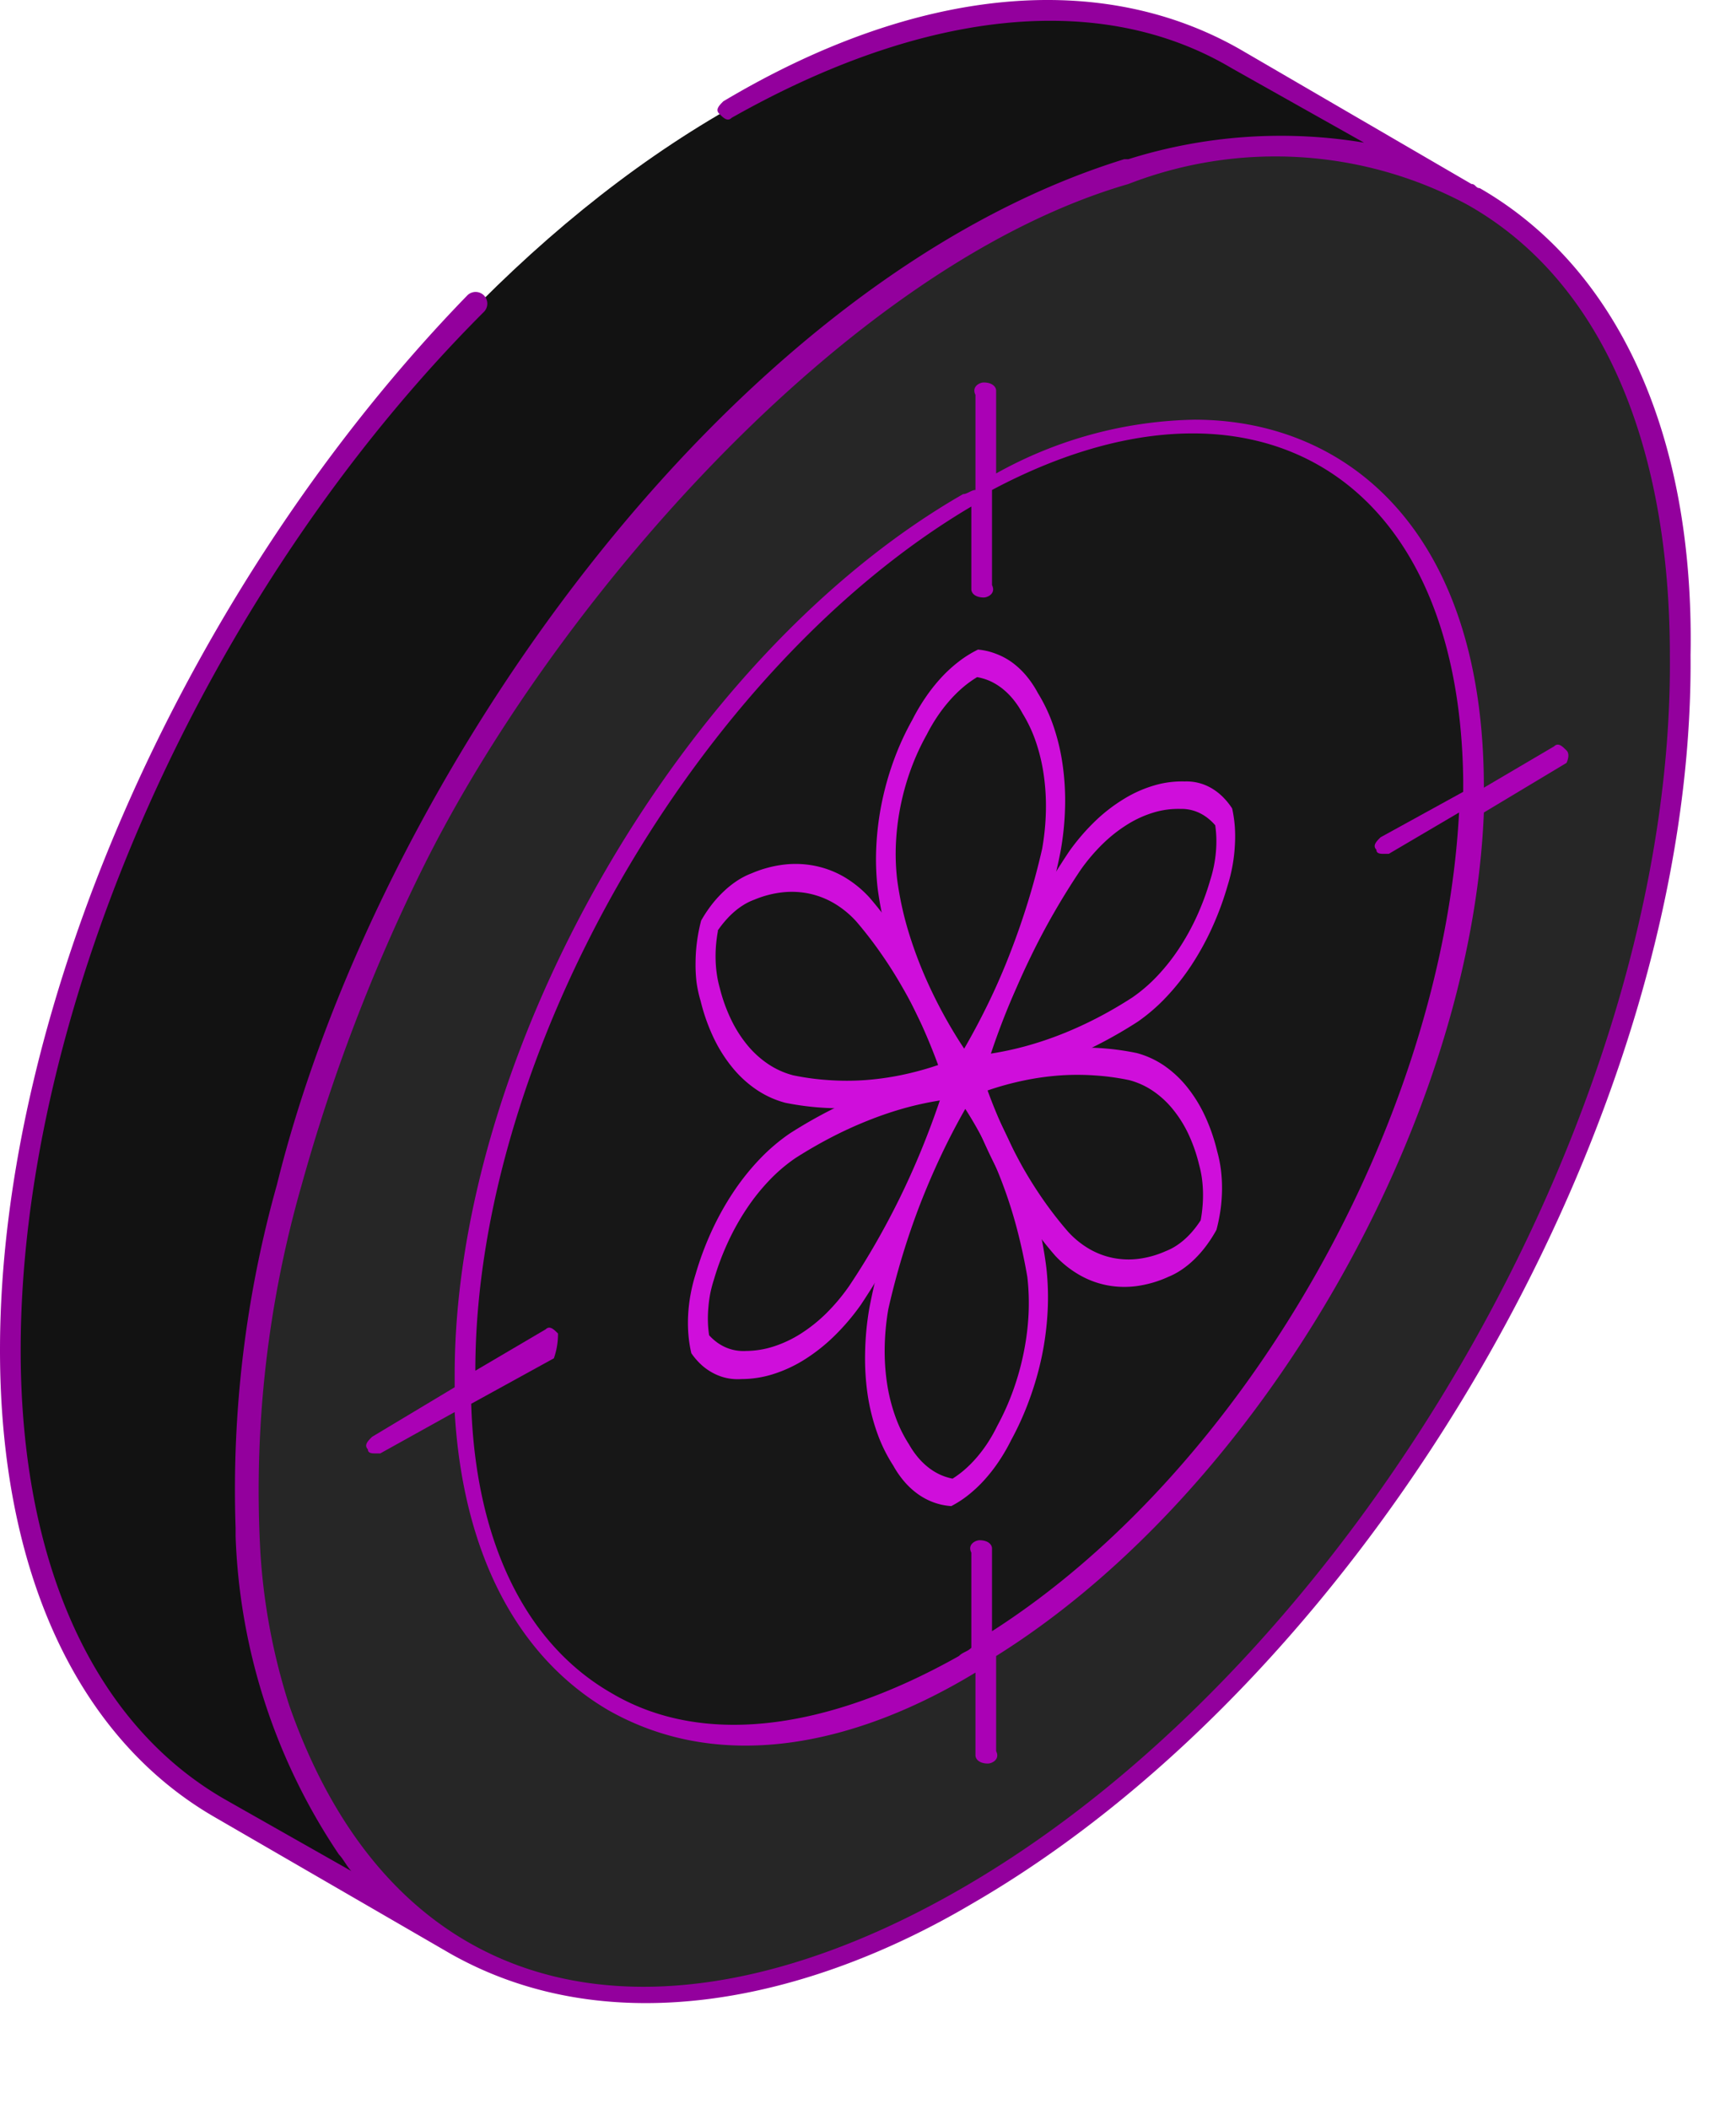 <svg xmlns="http://www.w3.org/2000/svg" xmlns:xlink="http://www.w3.org/1999/xlink" width="42" height="51" viewBox="0 0 42 51">
  <defs>
    <clipPath id="clip-Custom_Size_1">
      <rect width="42" height="51"/>
    </clipPath>
  </defs>
  <g id="Custom_Size_1" data-name="Custom Size – 1" clip-path="url(#clip-Custom_Size_1)">
    <g id="strategic-goal" transform="translate(-5.5 -1.75)">
      <path id="Path_1" data-name="Path 1" d="M41.2,6.5C38,4.7,33.6,4.9,28.8,7.7c-9.6,5.5-17.3,19-17.3,30,0,5.5,1.9,9.3,5.1,11.1l-5.7-3.3c-3.1-1.8-5-5.7-5.1-11.1,0-11,7.7-24.5,17.3-30,4.8-2.8,9.2-3,12.4-1.2l5.7,3.3Z" fill="#121212"/>
      <path id="Path_2" data-name="Path 2" d="M28.8,7.7c9.6-5.5,17.4-1.1,17.4,9.9S38.5,42,28.9,47.6c-9.6,5.5-17.4,1.1-17.4-9.9s7.7-24.5,17.3-30Z" fill="#262626"/>
      <path id="Path_3" data-name="Path 3" d="M28.8,13.8c6.7-3.9,12.2-.8,12.3,7,0,7.7-5.4,17.2-12.2,21.1s-12.2.8-12.3-7,5.5-17.2,12.2-21.1Zm.4-2.6v4.9m.1,23.2v4.8M43.2,20,39,22.5M18.8,34.1l-4.3,2.5" fill="#171717"/>
      <path id="Path_4" data-name="Path 4" d="M41.3,6.3c-.1,0-.1-.1-.2-.1L35.6,3C32.2,1,27.7,1.4,23,4.2c-.1.1-.2.2-.1.3s.2.2.3.1C27.8,2,32.1,1.5,35.3,3.4l3.2,1.8a12.29,12.29,0,0,0-5.7.4h-.1C23,8.6,14.6,20.7,12.2,30.4a27.289,27.289,0,0,0-1,8.3v.2a14.685,14.685,0,0,0,2.5,7.7c.1.1.2.3.3.4l-3-1.7c-3.2-1.8-5-5.7-5-10.9C6,26.1,10.5,16,17.2,9.3a.283.283,0,1,0-.4-.4C10.1,15.8,5.5,26,5.5,34.4c0,5.4,1.9,9.4,5.2,11.3L16.4,49c3.9,2.2,8.7,1.1,12.6-1.2,9.7-5.6,17.5-19.1,17.4-30.2.1-5.4-1.8-9.4-5.1-11.3ZM28.8,47.4c-6.9,4-13.6,3.3-16.3-4.4a15.141,15.141,0,0,1-.7-3.7,26.794,26.794,0,0,1,1-8.9,43.617,43.617,0,0,1,2.9-7.6C18.8,16.5,25.9,8.2,32.8,6.2a9.822,9.822,0,0,1,8.2.5c3.2,1.8,4.9,5.7,4.9,10.9.1,11-7.6,24.3-17.1,29.8Z" fill="#93009d"/>
      <path id="Path_5" data-name="Path 5" d="M43.4,19.9c-.1-.1-.2-.2-.3-.1l-1.7,1c0-6.2-3.3-8.9-7-8.9a10.209,10.209,0,0,0-4.8,1.3v-2c0-.1-.1-.2-.3-.2-.1,0-.3.1-.2.3v2.3c-.1,0-.2.1-.3.1C22,17.6,16.5,27.2,16.5,35v.3l-2,1.2c-.1.1-.2.2-.1.3,0,.1.1.1.2.1h.1l1.8-1c.2,3.4,1.5,5.9,3.7,7.2,2.8,1.6,6.1.8,8.9-.9v2c0,.1.1.2.3.2.1,0,.3-.1.2-.3V41.8c6.4-4,11.5-12.9,11.8-20.4l2-1.2S43.5,20,43.4,19.9ZM29.5,41.2v-2c0-.1-.1-.2-.3-.2-.1,0-.3.1-.2.3v2.3c-.1.1-.2.1-.3.2-3.2,1.8-6.2,2.2-8.4.9-2.1-1.2-3.3-3.7-3.4-7l2-1.1A1.759,1.759,0,0,0,19,34c-.1-.1-.2-.2-.3-.1l-1.7,1c0-7.7,5.4-17,12-20.9v2c0,.1.1.2.3.2.1,0,.3-.1.2-.3V13.6c6.2-3.3,11.3-.5,11.4,7v.3l-2,1.1c-.1.1-.2.2-.1.3,0,.1.1.1.2.1h.1l1.7-1c-.4,7.5-5.2,15.9-11.3,19.8Z" fill="#aa01b5"/>
    </g>
    <g id="Group_1" data-name="Group 1" transform="translate(16.238 15.276)">
      <path id="Path_1-2" data-name="Path 1" d="M2.316,11.07l-.163-.214c-.016-.021-.122-.162-.277-.4s-.36-.578-.573-.993A11.24,11.24,0,0,1,.679,8,9.071,9.071,0,0,1,.251,6.214,6.28,6.28,0,0,1,.219,5.178,6.982,6.982,0,0,1,.353,4.126,7.123,7.123,0,0,1,.645,3.1a6.665,6.665,0,0,1,.441-.961,4.815,4.815,0,0,1,.331-.559A4.13,4.13,0,0,1,1.8,1.1,3.4,3.4,0,0,1,2.223.716,2.714,2.714,0,0,1,2.678.434a1.573,1.573,0,0,1,.431.1A1.662,1.662,0,0,1,3.5.742a1.953,1.953,0,0,1,.343.321,2.433,2.433,0,0,1,.284.422,3.956,3.956,0,0,1,.377.8,5.1,5.1,0,0,1,.221.928,6.185,6.185,0,0,1,.06,1.014A6.958,6.958,0,0,1,4.678,5.3a13.335,13.335,0,0,1-.543,1.979c-.223.632-.474,1.222-.712,1.731s-.462.939-.632,1.248-.284.5-.3.526ZM2.657,1.1a2.621,2.621,0,0,0-.348.252,3.176,3.176,0,0,0-.323.321,3.75,3.75,0,0,0-.293.382,4.278,4.278,0,0,0-.256.437,5.722,5.722,0,0,0-.378.823,6.114,6.114,0,0,0-.25.88,5.993,5.993,0,0,0-.115.9,5.394,5.394,0,0,0,.027.888,7.989,7.989,0,0,0,.3,1.353,10.16,10.16,0,0,0,.455,1.185c.163.358.331.676.483.941s.287.477.385.623q.318-.549.6-1.132t.515-1.189q.236-.607.43-1.237t.341-1.274a5.982,5.982,0,0,0,.091-.915,5.317,5.317,0,0,0-.052-.872,4.386,4.386,0,0,0-.19-.8,3.4,3.4,0,0,0-.324-.69,2.108,2.108,0,0,0-.218-.33,1.724,1.724,0,0,0-.259-.26,1.47,1.47,0,0,0-.295-.185A1.354,1.354,0,0,0,2.657,1.1Z" transform="translate(4.745 0)" fill="#cf0edb"/>
      <path id="Path_3-2" data-name="Path 3" d="M.392,9.937l.142-.453q.226-.711.5-1.4T1.612,6.75q.311-.653.661-1.27t.734-1.191a5.2,5.2,0,0,1,.634-.736,4,4,0,0,1,.7-.537,3.015,3.015,0,0,1,.729-.322A2.364,2.364,0,0,1,5.8,2.6a1.193,1.193,0,0,1,.638.157,1.364,1.364,0,0,1,.275.208,1.675,1.675,0,0,1,.235.288,3.1,3.1,0,0,1,.065.443,3.561,3.561,0,0,1,0,.465,3.873,3.873,0,0,1-.056.475,3.976,3.976,0,0,1-.116.473,7.4,7.4,0,0,1-.375,1.02,6.67,6.67,0,0,1-.5.91,5.587,5.587,0,0,1-.607.77,4.388,4.388,0,0,1-.693.6,11.033,11.033,0,0,1-.97.559,9.876,9.876,0,0,1-.987.437,8.9,8.9,0,0,1-1,.313,8.132,8.132,0,0,1-1,.185Zm6.15-6.273a1.262,1.262,0,0,0-.184-.177,1.087,1.087,0,0,0-.205-.127,1.006,1.006,0,0,0-.223-.075,1.018,1.018,0,0,0-.237-.021,2.053,2.053,0,0,0-.637.085,2.623,2.623,0,0,0-.629.283,3.483,3.483,0,0,0-.6.468,4.513,4.513,0,0,0-.545.639q-.332.494-.636,1.021T2.071,6.847Q1.8,7.405,1.557,7.99T1.111,9.182a7.712,7.712,0,0,0,.866-.187,8.419,8.419,0,0,0,.861-.29,9.286,9.286,0,0,0,.852-.39q.423-.219.839-.488a3.771,3.771,0,0,0,.6-.514,4.809,4.809,0,0,0,.527-.663,5.752,5.752,0,0,0,.436-.786,6.39,6.39,0,0,0,.327-.882,3.143,3.143,0,0,0,.086-.331,3.1,3.1,0,0,0,.049-.335,2.916,2.916,0,0,0,.012-.331,2.624,2.624,0,0,0-.027-.321Z" transform="translate(6.624 1.023)" fill="#cf0edb"/>
      <path id="Path_4-2" data-name="Path 4" d="M7.07,7.573,6.744,7.7a8.343,8.343,0,0,1-1.027.317,7.566,7.566,0,0,1-1.026.172,7.027,7.027,0,0,1-1.017.025,6.733,6.733,0,0,1-1-.124,2.3,2.3,0,0,1-.685-.308,2.717,2.717,0,0,1-.583-.527,3.511,3.511,0,0,1-.462-.723,4.6,4.6,0,0,1-.32-.9,3.04,3.04,0,0,1-.1-.457A3.557,3.557,0,0,1,.5,4.692a3.953,3.953,0,0,1,.035-.5,4.162,4.162,0,0,1,.1-.509,3.3,3.3,0,0,1,.261-.392,2.793,2.793,0,0,1,.3-.327,2.271,2.271,0,0,1,.324-.254,1.808,1.808,0,0,1,.343-.173,2.837,2.837,0,0,1,.783-.209,2.377,2.377,0,0,1,.752.033,2.317,2.317,0,0,1,.7.268,2.658,2.658,0,0,1,.613.5A10.263,10.263,0,0,1,5.379,4a11.44,11.44,0,0,1,.6.975q.281.51.522,1.065t.441,1.149ZM1.042,3.93a3.451,3.451,0,0,0-.048.363,3.238,3.238,0,0,0-.008.357,2.925,2.925,0,0,0,.031.343,2.55,2.55,0,0,0,.07.324,3.955,3.955,0,0,0,.279.771,3.022,3.022,0,0,0,.4.622,2.341,2.341,0,0,0,.505.452,1.981,1.981,0,0,0,.592.263,6.163,6.163,0,0,0,.86.116,6.4,6.4,0,0,0,.875,0,6.827,6.827,0,0,0,.884-.123,7.453,7.453,0,0,0,.887-.242q-.184-.5-.4-.976T5.5,5.289q-.249-.436-.529-.833A9.474,9.474,0,0,0,4.385,3.7a2.308,2.308,0,0,0-.529-.433,2.008,2.008,0,0,0-.6-.235A2.053,2.053,0,0,0,2.6,3a2.445,2.445,0,0,0-.677.177,1.393,1.393,0,0,0-.242.115,1.707,1.707,0,0,0-.231.166,2.068,2.068,0,0,0-.216.213,2.439,2.439,0,0,0-.2.257Z" transform="translate(0.09 3.305)" fill="#cf0edb"/>
      <path id="Path_5-2" data-name="Path 5" d="M7.225,3.586l-.142.453q-.226.711-.5,1.4T6,6.784q-.313.659-.667,1.285T4.588,9.284a5.467,5.467,0,0,1-.648.76,4.292,4.292,0,0,1-.715.564,3.275,3.275,0,0,1-.756.351,2.567,2.567,0,0,1-.769.12,1.288,1.288,0,0,1-.348-.023,1.255,1.255,0,0,1-.323-.115,1.379,1.379,0,0,1-.291-.2,1.658,1.658,0,0,1-.25-.287A3.036,3.036,0,0,1,.417,10a3.525,3.525,0,0,1-.006-.477,3.876,3.876,0,0,1,.058-.489A4.025,4.025,0,0,1,.59,8.546,7.553,7.553,0,0,1,.983,7.492a6.88,6.88,0,0,1,.525-.94,5.808,5.808,0,0,1,.635-.794,4.587,4.587,0,0,1,.722-.616,11.523,11.523,0,0,1,1-.573A10.215,10.215,0,0,1,4.88,4.122a9.1,9.1,0,0,1,1.013-.316A8.21,8.21,0,0,1,6.9,3.621ZM.917,10.018a1.265,1.265,0,0,0,.194.175,1.113,1.113,0,0,0,.217.123,1.055,1.055,0,0,0,.234.069,1.092,1.092,0,0,0,.248.014,2.225,2.225,0,0,0,.665-.107,2.842,2.842,0,0,0,.653-.306,3.724,3.724,0,0,0,.617-.49A4.74,4.74,0,0,0,4.3,8.837q.339-.505.648-1.043t.585-1.1q.276-.564.518-1.153t.449-1.2a7.835,7.835,0,0,0-.874.191,8.653,8.653,0,0,0-.876.3q-.438.174-.874.4t-.866.5a3.952,3.952,0,0,0-.625.53,5.008,5.008,0,0,0-.55.684,5.939,5.939,0,0,0-.456.811,6.53,6.53,0,0,0-.343.91,3.185,3.185,0,0,0-.09.341A3.108,3.108,0,0,0,.9,9.351a2.9,2.9,0,0,0-.011.339,2.585,2.585,0,0,0,.029.328Z" transform="translate(0 6.997)" fill="#cf0edb"/>
      <path id="Path_6" data-name="Path 6" d="M.443,4.223.769,4.1a8.254,8.254,0,0,1,1.02-.314A7.377,7.377,0,0,1,2.8,3.615a6.755,6.755,0,0,1,.991-.021,6.39,6.39,0,0,1,.965.125,2.174,2.174,0,0,1,.655.3,2.6,2.6,0,0,1,.554.514,3.4,3.4,0,0,1,.435.7,4.5,4.5,0,0,1,.3.867,3,3,0,0,1,.089.442,3.532,3.532,0,0,1,.027.471,3.948,3.948,0,0,1-.035.488,4.173,4.173,0,0,1-.1.494,3.3,3.3,0,0,1-.247.384,2.778,2.778,0,0,1-.281.322,2.237,2.237,0,0,1-.308.253,1.757,1.757,0,0,1-.326.176,2.721,2.721,0,0,1-.747.221,2.243,2.243,0,0,1-.723-.014,2.171,2.171,0,0,1-.672-.246,2.506,2.506,0,0,1-.6-.475,9.837,9.837,0,0,1-.662-.854,11.119,11.119,0,0,1-.592-.957q-.278-.5-.518-1.054T.57,4.61ZM6.3,7.763a3.453,3.453,0,0,0,.046-.353,3.226,3.226,0,0,0,.009-.346,2.9,2.9,0,0,0-.028-.333,2.51,2.51,0,0,0-.066-.313A3.868,3.868,0,0,0,6,5.671a2.922,2.922,0,0,0-.379-.6,2.235,2.235,0,0,0-.481-.44,1.875,1.875,0,0,0-.567-.257,5.853,5.853,0,0,0-.831-.114,6.147,6.147,0,0,0-.852,0,6.649,6.649,0,0,0-.868.122,7.358,7.358,0,0,0-.878.241q.182.5.4.97T2,6.49q.245.429.519.818a9.1,9.1,0,0,0,.575.734,2.182,2.182,0,0,0,.513.415,1.882,1.882,0,0,0,.58.218,1.935,1.935,0,0,0,.625.018,2.339,2.339,0,0,0,.647-.186,1.348,1.348,0,0,0,.23-.116,1.673,1.673,0,0,0,.22-.165,2.047,2.047,0,0,0,.205-.211A2.429,2.429,0,0,0,6.3,7.763Z" transform="translate(6.511 6.473)" fill="#cf0edb"/>
      <path id="Path_7" data-name="Path 7" d="M2.605.47,2.769.7c.015.021.114.163.258.4s.335.579.532.994a11.694,11.694,0,0,1,.577,1.446A9.528,9.528,0,0,1,4.53,5.307,6.422,6.422,0,0,1,4.562,6.36a7.225,7.225,0,0,1-.136,1.074,7.476,7.476,0,0,1-.3,1.054,7.108,7.108,0,0,1-.447.995,4.507,4.507,0,0,1-.3.517,3.9,3.9,0,0,1-.347.445,3.214,3.214,0,0,1-.386.363,2.559,2.559,0,0,1-.415.27,1.542,1.542,0,0,1-.414-.085,1.6,1.6,0,0,1-.378-.195,1.853,1.853,0,0,1-.333-.3,2.3,2.3,0,0,1-.279-.4,3.763,3.763,0,0,1-.388-.788,4.943,4.943,0,0,1-.231-.922A6.113,6.113,0,0,1,.146,7.374,7,7,0,0,1,.247,6.3a13.417,13.417,0,0,1,.539-2c.222-.637.472-1.232.709-1.745s.46-.944.628-1.253.281-.5.3-.526Zm-.343,9.944a2.379,2.379,0,0,0,.31-.233,2.894,2.894,0,0,0,.287-.294,3.409,3.409,0,0,0,.259-.348,3.863,3.863,0,0,0,.225-.4,6.139,6.139,0,0,0,.385-.859,6.452,6.452,0,0,0,.254-.91A6.231,6.231,0,0,0,4.1,6.446a5.534,5.534,0,0,0-.029-.909q-.1-.582-.243-1.132t-.333-1.06a10.158,10.158,0,0,0-.42-.981,8.9,8.9,0,0,0-.505-.892q-.314.549-.589,1.132T1.468,3.8q-.234.61-.425,1.242T.707,6.317a6.03,6.03,0,0,0-.087.926,5.266,5.266,0,0,0,.058.876,4.261,4.261,0,0,0,.2.793,3.246,3.246,0,0,0,.333.678,2.036,2.036,0,0,0,.212.307,1.68,1.68,0,0,0,.249.243,1.45,1.45,0,0,0,.281.174,1.352,1.352,0,0,0,.309.1Z" transform="translate(4.546 10.07)" fill="#cf0edb"/>
    </g>
  </g>
</svg>
